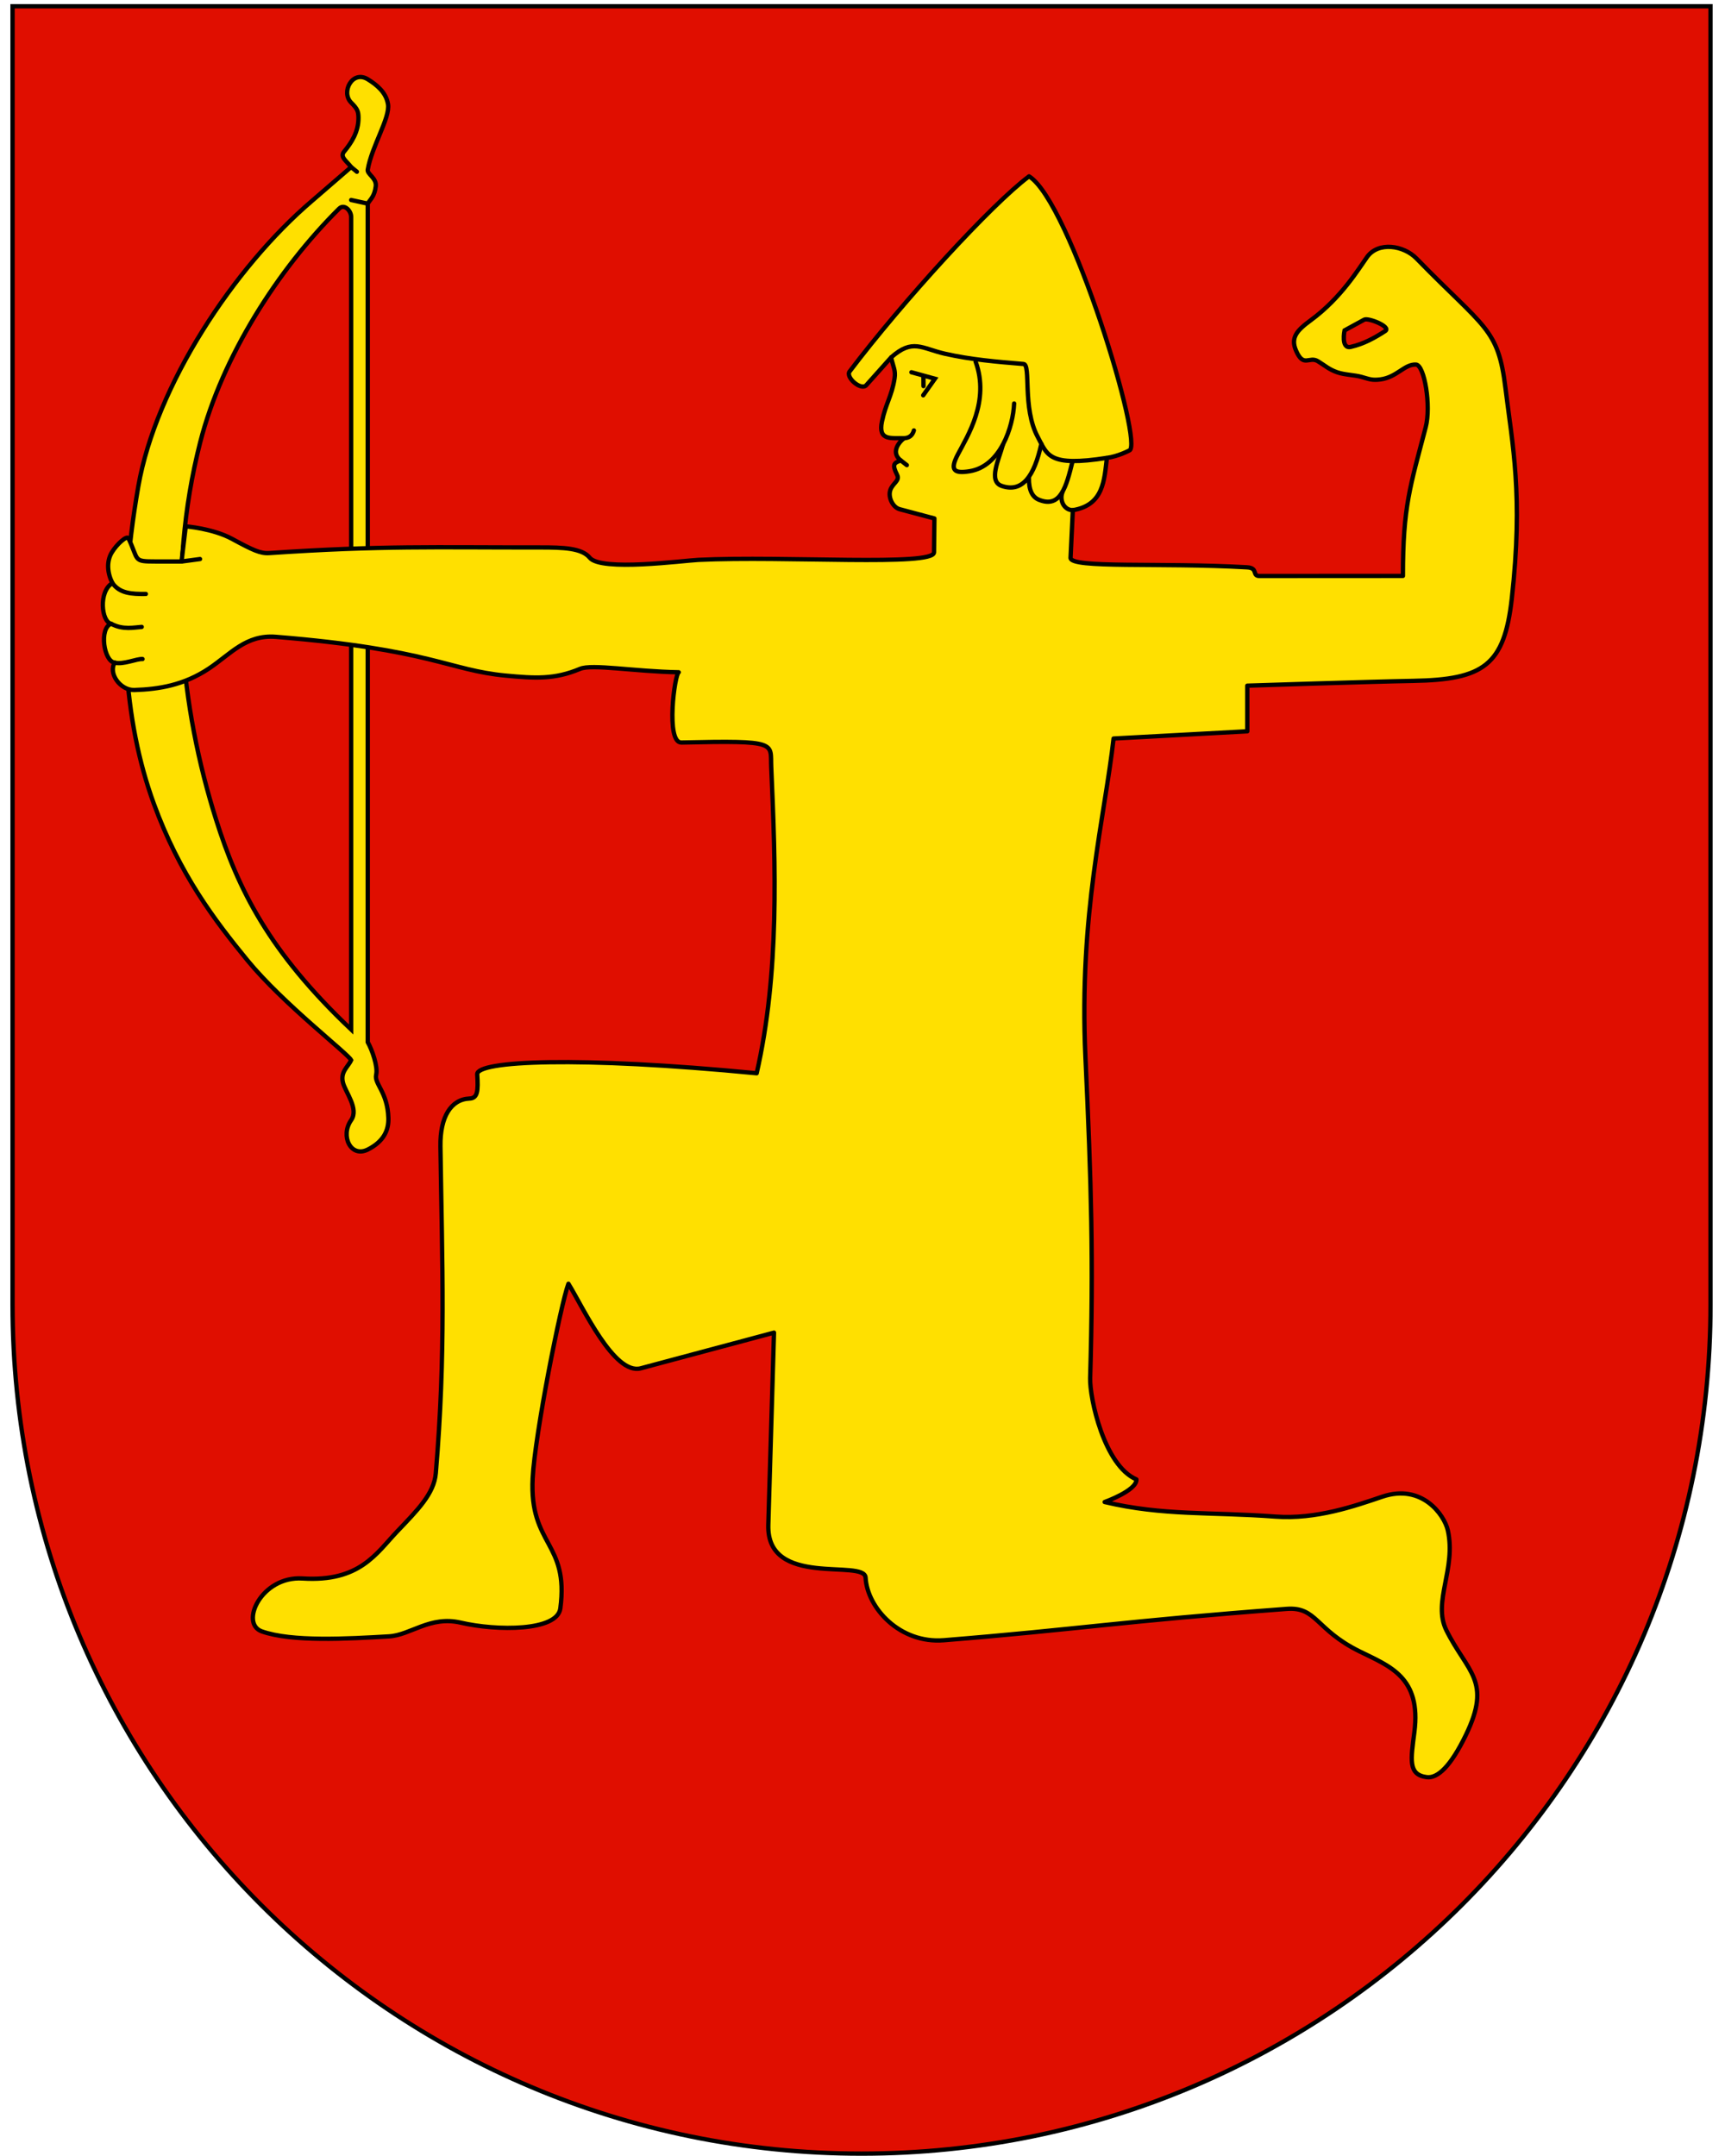 <?xml version="1.0" encoding="UTF-8" standalone="no"?>
<svg
   xmlns:dc="http://purl.org/dc/elements/1.1/"
   xmlns:cc="http://creativecommons.org/ns#"
   xmlns:rdf="http://www.w3.org/1999/02/22-rdf-syntax-ns#"
   xmlns:svg="http://www.w3.org/2000/svg"
   xmlns="http://www.w3.org/2000/svg"
   id="svg2"
   height="500"
   width="400"
   version="1">
  <defs
     id="defs4" />
  <path
     style="fill-rule:nonzero;fill:#e00e00;fill-opacity:1"
     d="m396.64 1.45-393.73 0 0 301.05 0 0c0 0.03 0 0.06 0 0.09 0 108.73 88.14 196.86 196.86 196.86 108.72 0 196.87-88.14 196.87-196.86 0-0.03 0-0.06 0-0.09l0 0 0-301.05z"
     id="path2418" />
  <path
     style="fill:none;stroke:#000"
     id="path4300"
     d="m396.64 1.45-393.73 0 0 301.05 0 0c0 0.03 0 0.06 0 0.09 0 108.73 88.14 196.86 196.86 196.86 108.72 0 196.87-88.14 196.87-196.86 0-0.03 0-0.06 0-0.09l0 0 0-301.05z" />
  <path
     id="path5252"
     d="m 81.426,23.793 c 1.448,1.443 1.685,2.01 1.696,3.535 0.024,3.241 -1.63,5.781 -3.337,7.843 -1.033,1.248 0.614,2.194 1.641,3.569 L 72.327,46.605 C 54.2,62.063 36.147,89.479 32.077,112.764 c -5.292,30.279 -3.339,54.603 3.58,73.583 5.969,16.373 14.121,27.094 21.744,36.395 8.215,10.022 23.283,21.61 24.025,23.11 -0.718,1.593 -2.527,2.678 -1.896,5.217 0.547,2.202 3.753,6.067 1.896,8.705 -2.571,3.653 -0.082,8.795 3.849,6.824 3.717,-1.863 4.877,-4.515 4.787,-7.329 -0.192,-6.056 -3.331,-7.91 -2.832,-10.036 0.434,-1.848 -0.938,-5.745 -1.955,-7.545 l 0,-194.466 c 0.692,-1.117 1.57,-1.677 1.857,-4.01 0.239,-1.94 -2.031,-2.804 -1.857,-3.855 0.889,-5.36 5.222,-12.026 4.699,-15.201 -0.454,-2.755 -2.641,-4.506 -4.699,-5.772 -3.558,-2.189 -6.276,2.991 -3.849,5.409 z"
     style="fill:#ffe000;fill-opacity:1;fill-rule:evenodd;stroke:#000000;stroke-width:1px;stroke-linecap:butt;stroke-linejoin:miter;stroke-opacity:1" />
  <path
     id="path5242"
     d="m 81.426,238.758 0,-188.452 c 0,-1.429 -1.581,-3.122 -2.798,-1.916 -14.065,13.931 -27.123,34.26 -32.209,54.196 -7.829,30.691 -4.486,61.666 3.688,87.499 5.102,16.124 12.214,30.581 31.319,48.674 z"
     style="fill:#e00e00;fill-opacity:1;fill-rule:evenodd;stroke:#000000;stroke-width:1px;stroke-linecap:butt;stroke-linejoin:miter;stroke-opacity:1" />
  <path
     style="fill:#ffe000;fill-opacity:1;stroke:#000000;stroke-linecap:round;stroke-linejoin:round;stroke-opacity:1"
     id="path3826"
     d="m 208.89,106.788 c -1.618,0.562 -2.08,0.918 -0.857,3.357 0.692,1.38 -1.108,1.924 -1.616,3.605 -0.493,1.632 0.623,3.92 2.206,4.342 l 8.05,2.146 -0.092,7.866 c -0.039,3.296 -34.412,0.769 -54.614,1.736 -3.562,0.171 -22.591,2.728 -25.218,-0.499 -1.838,-2.257 -6.189,-2.388 -11.43,-2.383 -24.768,0.024 -36.508,-0.466 -62.908,1.308 -2.033,0.137 -3.801,-0.69 -8.604,-3.297 -4.446,-2.414 -10.734,-2.904 -10.734,-2.904 l -0.98,8.156 -5.986,-0.006 c -5.342,-0.005 -3.873,-0.207 -6.305,-5.364 -0.367,-0.779 -2.745,1.375 -3.883,3.278 -1.303,2.178 -0.98,4.899 0.151,7.093 -3.294,1.956 -2.547,8.993 -0.309,9.422 -2.846,1.113 -1.656,8.814 0.85,9.03 -1.579,2.386 1.231,6.45 4.542,6.346 5.656,-0.177 11.479,-1.097 17.317,-4.998 4.974,-3.323 8.581,-7.897 15.507,-7.334 36.114,2.938 40.062,7.755 53.318,8.993 6.766,0.632 11.264,0.928 17.199,-1.564 2.801,-1.176 12.467,0.603 22.892,0.79 -0.945,0.354 -3.068,16.379 0.627,16.294 22.68,-0.523 20.575,0.075 20.82,5.622 1.019,23.036 1.94,47.766 -3.372,71.076 -41.405,-4.01 -65.001,-2.905 -64.798,0.247 0.252,3.917 0.083,5.537 -1.793,5.617 -4.287,0.184 -6.84,4.237 -6.742,11.077 0.4,27.938 1.282,47.876 -1.072,75.814 -0.402,4.771 -4.271,8.584 -8.949,13.495 -4.882,5.125 -8.679,11.76 -21.963,10.914 -9.515,-0.606 -14.647,10.436 -9.426,12.275 6.962,2.453 19.765,1.718 29.485,1.155 5.011,-0.29 9.5,-4.836 16.615,-3.185 8.429,1.956 22.412,2.005 23.114,-3.299 2.045,-15.463 -7.206,-14.478 -6.418,-30.163 0.513,-10.219 6.575,-40.644 8.296,-45.13 3.347,5.394 10.595,21.261 16.775,19.607 l 30.893,-8.269 -1.32,44.592 c -0.436,14.727 22.317,7.798 22.557,12.225 0.381,7.019 7.952,15.343 18.151,14.516 31.01,-2.514 41.423,-4.414 79.474,-7.269 7.017,-0.526 6.653,4.775 16.886,9.838 7.045,3.485 14.384,5.977 12.744,18.749 -0.808,6.296 -1.522,9.862 2.862,10.435 2.501,0.327 5.539,-2.472 9.08,-9.765 6.135,-12.634 0.305,-14.571 -4.523,-24.301 -3.265,-6.579 2.347,-14.26 0.334,-23.193 -0.787,-3.49 -5.943,-10.912 -15.197,-7.78 -6.297,2.131 -15.325,5.313 -24.771,4.613 -15.201,-1.127 -25.974,-0.156 -39.602,-3.381 0,0 7.519,-2.687 7.367,-5.243 -7.476,-3.179 -10.865,-18.852 -10.729,-23.509 0.789,-26.993 0.274,-44.995 -1.1,-74.505 -1.537,-33.004 4.546,-55.952 6.525,-73.802 l 31.012,-1.68 0,-10.582 c 0,0 28.703,-0.938 38.479,-1.11 16.327,-0.286 21.126,-3.624 22.852,-19.077 2.685,-24.039 0.136,-35.658 -1.461,-48.79 C 347.39,76.017 344.371,76.29 328.465,59.953 c -2.952,-3.032 -8.835,-4.017 -11.48,-0.325 -1.868,2.608 -5.936,9.435 -13.051,14.648 -3.159,2.315 -4.709,3.995 -3.42,6.993 1.78,4.141 3.035,1.241 5.108,2.518 1.704,1.049 2.545,1.888 4.458,2.551 1.745,0.605 3.97,0.61 5.605,1.064 1.872,0.52 2.467,0.846 4.423,0.588 3.827,-0.505 5.548,-3.571 8.233,-3.443 1.962,0.094 3.551,9.587 2.257,14.529 -3.592,13.715 -5.292,18.368 -5.28,34.485 l -33.013,0.018 c -2.209,0.133 -0.358,-1.851 -3.142,-2.011 -20.082,-1.154 -41.037,0.325 -40.916,-2.22 l 0.525,-11.035 c 7.186,-1.169 7.287,-7.046 7.896,-12.128 2.594,-0.332 5.15,-1.693 5.15,-1.693 3.722,-0.698 -13.663,-57.755 -23.198,-63.597 -8.609,6.378 -29.418,29.137 -41.608,45.258 -1.007,1.332 2.658,4.528 3.873,3.169 l 5.743,-6.427 c 0.509,2.234 1.099,3.016 0.81,4.852 -0.653,4.151 -2.066,5.862 -2.928,10.02 -0.953,4.597 2.268,3.736 5.118,3.861 -1.444,1.148 -3.005,3.439 -0.737,5.16 z" />
  <path
     style="fill:#e00e00;fill-opacity:1;stroke:#000000;stroke-width:1;stroke-miterlimit:4;stroke-dasharray:none;stroke-opacity:1"
     id="path3854"
     d="m 311.778,76.627 c 0,0 -0.907,4.356 1.448,3.821 3.054,-0.694 5.562,-2.115 7.972,-3.668 1.517,-0.978 -3.934,-3.152 -4.859,-2.646 z" />
  <path
     id="path4927"
     d="m 206.627,82.896 c 5.013,-4.454 7.036,-2.102 12.483,-0.86 5.938,1.354 12.085,1.876 18.236,2.38 1.771,0.145 -0.327,10.18 3.282,16.899 2.257,4.202 2.435,7.006 16.04,4.87"
     style="fill:none;fill-rule:evenodd;stroke:#000000;stroke-width:1px;stroke-linecap:butt;stroke-linejoin:miter;stroke-opacity:1" />
  <path
     id="path4931"
     d="m 208.89,106.788 1.388,1.082"
     style="fill:none;fill-rule:evenodd;stroke:#000000;stroke-width:1px;stroke-linecap:round;stroke-linejoin:miter;stroke-opacity:1" />
  <path
     id="path4935"
     d="m 211.344,86.33 5.452,1.504 -2.716,3.838"
     style="fill:none;fill-rule:evenodd;stroke:#000000;stroke-width:1px;stroke-linecap:round;stroke-linejoin:miter;stroke-opacity:1" />
  <path
     id="path4937"
     d="m 214.125,87.317 0.016,2.224"
     style="fill:none;fill-rule:evenodd;stroke:#000000;stroke-width:1px;stroke-linecap:round;stroke-linejoin:miter;stroke-opacity:1" />
  <path
     id="path5228"
     d="m 209.627,101.628 c 1.039,-0.053 1.9,-0.46 2.291,-1.809"
     style="fill:none;fill-rule:evenodd;stroke:#000000;stroke-width:1px;stroke-linecap:round;stroke-linejoin:miter;stroke-opacity:1" />
  <path
     id="path5230"
     d="m 226.231,83.875 c 3.326,9.115 -1.839,17.164 -4.125,21.521 -1.93,3.677 -0.87,4.468 2.736,3.887 7.154,-1.153 10.072,-10.281 10.318,-15.71"
     style="fill:none;fill-rule:evenodd;stroke:#000000;stroke-width:1px;stroke-linecap:round;stroke-linejoin:miter;stroke-opacity:1" />
  <path
     id="path5232"
     d="m 232.548,103.174 c -0.919,3.395 -3.454,8.429 -0.261,9.52 4.77,1.63 7.539,-2.209 9.185,-9.771"
     style="fill:none;fill-rule:evenodd;stroke:#000000;stroke-width:1px;stroke-linecap:round;stroke-linejoin:miter;stroke-opacity:1" />
  <path
     id="path5234"
     d="m 238.589,110.793 c -0.047,2.886 0.8,4.542 2.415,5.143 4.954,1.961 6.262,-3.144 7.673,-8.824"
     style="fill:none;fill-rule:evenodd;stroke:#000000;stroke-width:1px;stroke-linecap:round;stroke-linejoin:miter;stroke-opacity:1" />
  <path
     id="path5236"
     d="m 246.385,114.078 c -0.804,1.979 0.393,4.259 2.386,4.235"
     style="fill:none;fill-rule:evenodd;stroke:#000000;stroke-width:1px;stroke-linecap:round;stroke-linejoin:miter;stroke-opacity:1" />
  <path
     id="path5256"
     d="m 85.275,47.222 -3.849,-0.837"
     style="fill:none;fill-rule:evenodd;stroke:#000000;stroke-width:1px;stroke-linecap:round;stroke-linejoin:round;stroke-opacity:1" />
  <path
     id="path5258"
     d="m 81.426,38.74 1.33,1.088"
     style="fill:none;fill-rule:evenodd;stroke:#000000;stroke-width:1px;stroke-linecap:round;stroke-linejoin:round;stroke-opacity:1" />
  <path
     id="path5260"
     d="m 26.07,135.223 c 1.703,2.408 4.461,2.562 7.755,2.522"
     style="fill:none;fill-rule:evenodd;stroke:#000000;stroke-width:1px;stroke-linecap:round;stroke-linejoin:round;stroke-opacity:1" />
  <path
     id="path5262"
     d="m 25.761,144.646 c 2.741,1.519 5.495,0.835 7.102,0.742"
     style="fill:none;fill-rule:evenodd;stroke:#000000;stroke-width:1px;stroke-linecap:round;stroke-linejoin:round;stroke-opacity:1" />
  <path
     id="path5264"
     d="m 26.611,153.676 c 1.915,0.524 5.149,-0.949 6.438,-0.838"
     style="fill:none;fill-rule:evenodd;stroke:#000000;stroke-width:1px;stroke-linecap:round;stroke-linejoin:round;stroke-opacity:1" />
  <path
     id="path5266"
     d="m 42.093,130.222 4.291,-0.574"
     style="fill:none;fill-rule:evenodd;stroke:#000000;stroke-width:1px;stroke-linecap:round;stroke-linejoin:round;stroke-opacity:1" />
</svg>
